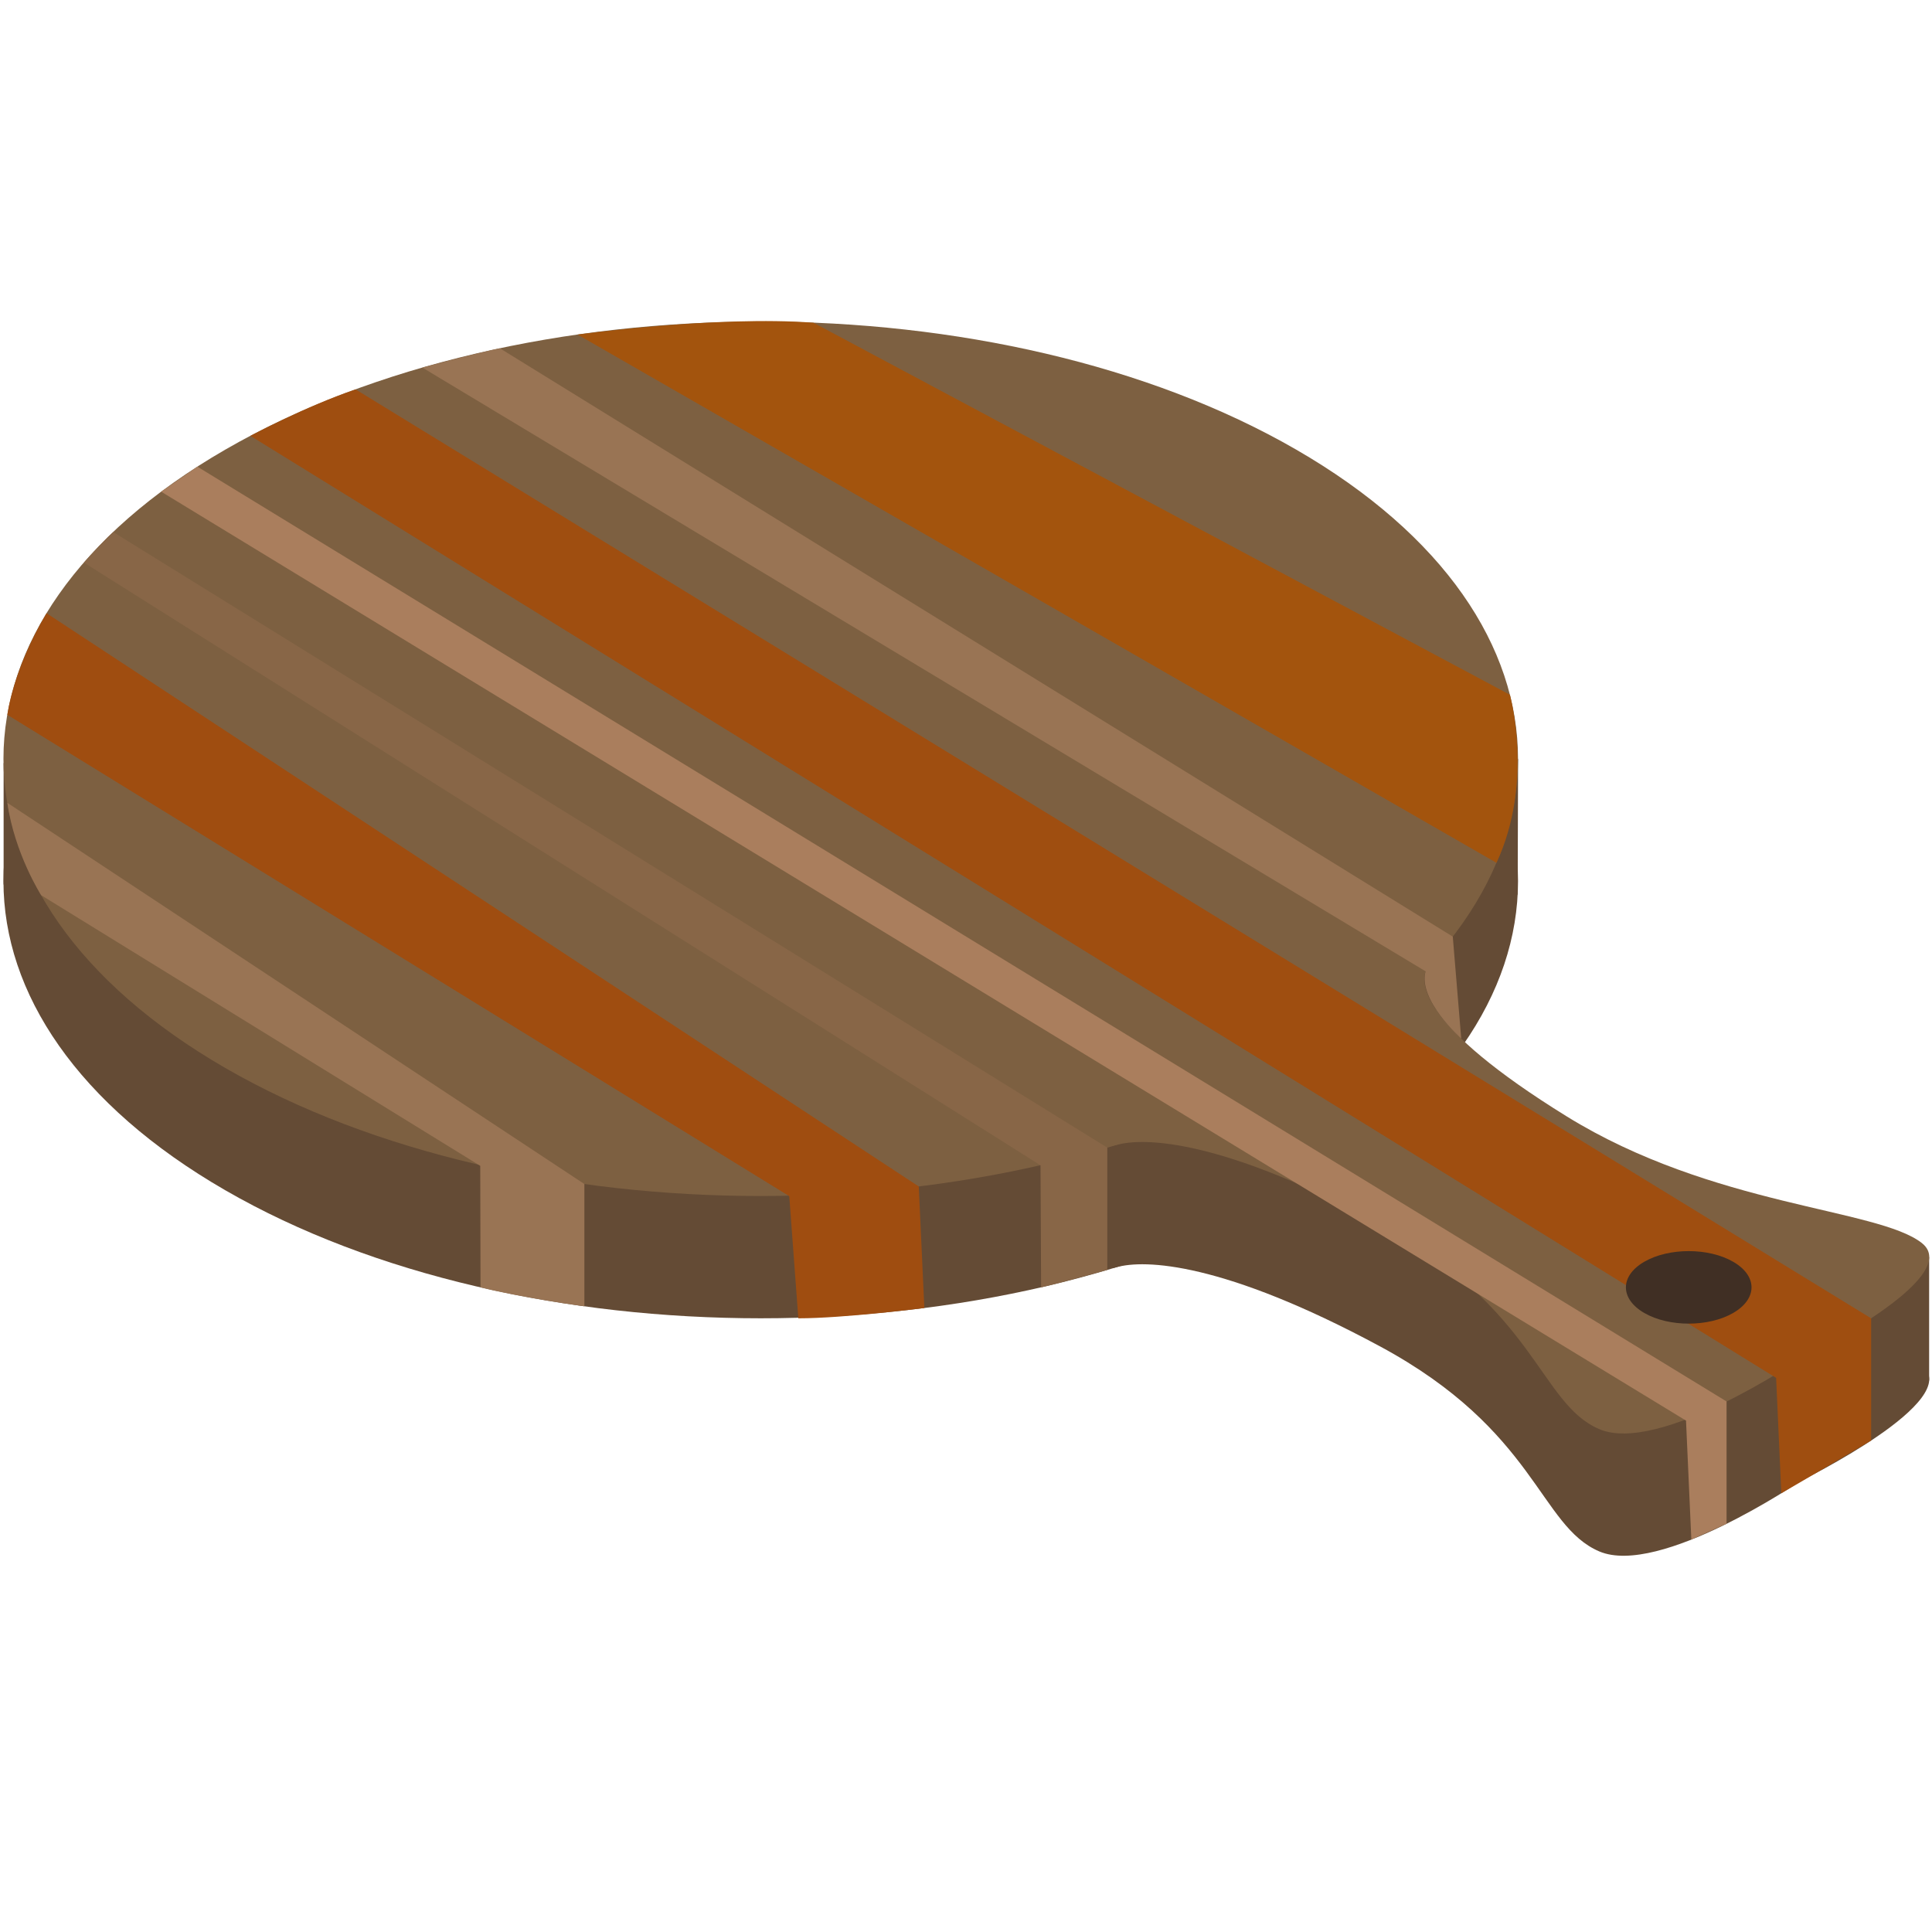 <?xml version="1.0" encoding="utf-8"?>
<!-- Generator: Adobe Illustrator 25.2.0, SVG Export Plug-In . SVG Version: 6.00 Build 0)  -->
<svg version="1.1" id="Lager_1" xmlns="http://www.w3.org/2000/svg" xmlns:xlink="http://www.w3.org/1999/xlink" x="0px" y="0px"
	 viewBox="0 0 283.46 283.46" style="enable-background:new 0 0 283.46 283.46;" xml:space="preserve">
<style type="text/css">
	.st0{fill:#644B35;}
	.st1{fill:#7D6041;}
	.st2{fill:#A3540D;}
	.st3{fill:#997454;}
	.st4{fill:#9F4E10;}
	.st5{fill:#AA7E5D;}
	.st6{fill:#886647;}
	.st7{fill:#9F4D10;}
	.st8{fill:#402F24;}
</style>
<g>
	<path class="st0" d="M190.18,83.91c-43.39-25.05-113.74-25.05-157.13,0c-43.39,25.05-43.39,65.67,0,90.72
		c43.39,25.05,113.74,25.05,157.13,0C233.57,149.58,233.57,108.96,190.18,83.91z"/>
	<path class="st0" d="M281.95,200.3c-6.51-5.09-30.65-5.31-52.11-18.58c-21.46-13.27-22.16-19.96-20.08-22.34
		c2.08-2.38-14.59,1.66-14.59,1.66l-12.73,9.12l-15.8,7.35c0,0-7,9.63-2.87,8.43c4.13-1.2,15.7-0.79,38.69,11.59
		c22.99,12.39,23.37,26.32,32.18,30.09c8.81,3.76,29.47-10.29,29.47-10.29S288.46,205.39,281.95,200.3z"/>
</g>
<polygon class="st0" points="0.53,129.78 15.37,125.81 0.53,111.94 "/>
<polygon class="st0" points="222.67,131.34 222.73,111.33 216.12,121.34 "/>
<polygon class="st0" points="283.04,202.55 283.04,184.42 264.68,197.15 "/>
<g>
	<path class="st1" d="M190.18,65.97c-43.39-25.05-113.74-25.05-157.13,0c-43.39,25.05-43.39,65.67,0,90.72
		c43.39,25.05,113.74,25.05,157.13,0C233.57,131.64,233.57,91.02,190.18,65.97z"/>
	<path class="st1" d="M281.95,182.36c-6.51-5.09-30.65-5.31-52.11-18.58c-21.46-13.27-22.16-19.96-20.08-22.34
		c2.08-2.38-14.59,1.66-14.59,1.66l-12.73,9.12l-15.8,7.35c0,0-7,9.63-2.87,8.43c4.13-1.2,15.7-0.79,38.69,11.59
		c22.99,12.39,23.37,26.32,32.18,30.09c8.81,3.76,29.47-10.29,29.47-10.29S288.46,187.45,281.95,182.36z"/>
</g>
<path class="st2" d="M119.35,47.35c-14.04-1.08-34.61,1.74-34.61,1.74l134.82,77.5c5.53-11.83,1.97-24.66,1.97-24.66L119.35,47.35z"
	/>
<path class="st3" d="M73.34,51.1c-3.07,0.62-11.37,2.83-11.37,2.83l147.19,88.58c-1.16,4.2,5.23,9.87,5.23,9.87l-1.24-14.96
	L73.34,51.1z"/>
<path class="st4" d="M36.74,63.95l223.85,138.21l0.76,16.93c5.28-3.05,13.18-7.74,13.18-7.74v-17.93L52.17,57.13
	C44.96,59.56,36.74,63.95,36.74,63.95z"/>
<polygon class="st5" points="23.65,72.14 247.37,208.43 248.15,225.88 253.32,223.56 253.32,205.62 28.96,68.47 "/>
<path class="st6" d="M12.31,82.54l140.35,88.43l0.09,17.91c2.52-0.56,9.71-2.56,9.71-2.56v-17.94L16.61,78.06
	C14.82,79.71,12.31,82.54,12.31,82.54z"/>
<path class="st7" d="M6.83,89.97c-5,8.41-5.75,14.91-5.75,14.91L115.8,175.5l1.33,17.92c6.75,0,18.49-1.51,18.49-1.51l-0.82-17.83
	L6.83,89.97z"/>
<path class="st3" d="M6.04,131.34l64.42,39.71l0.04,17.83c6.26,1.57,15.24,2.78,15.24,2.78v-17.94L1.08,117.79
	C2.14,125.26,6.04,131.34,6.04,131.34z"/>
<path class="st8" d="M254.28,185.12c-3.6-2.08-9.43-2.08-13.03,0c-3.6,2.08-3.6,5.44,0,7.52c3.6,2.08,9.43,2.08,13.03,0
	C257.88,190.56,257.88,187.19,254.28,185.12z"/>
</svg>
